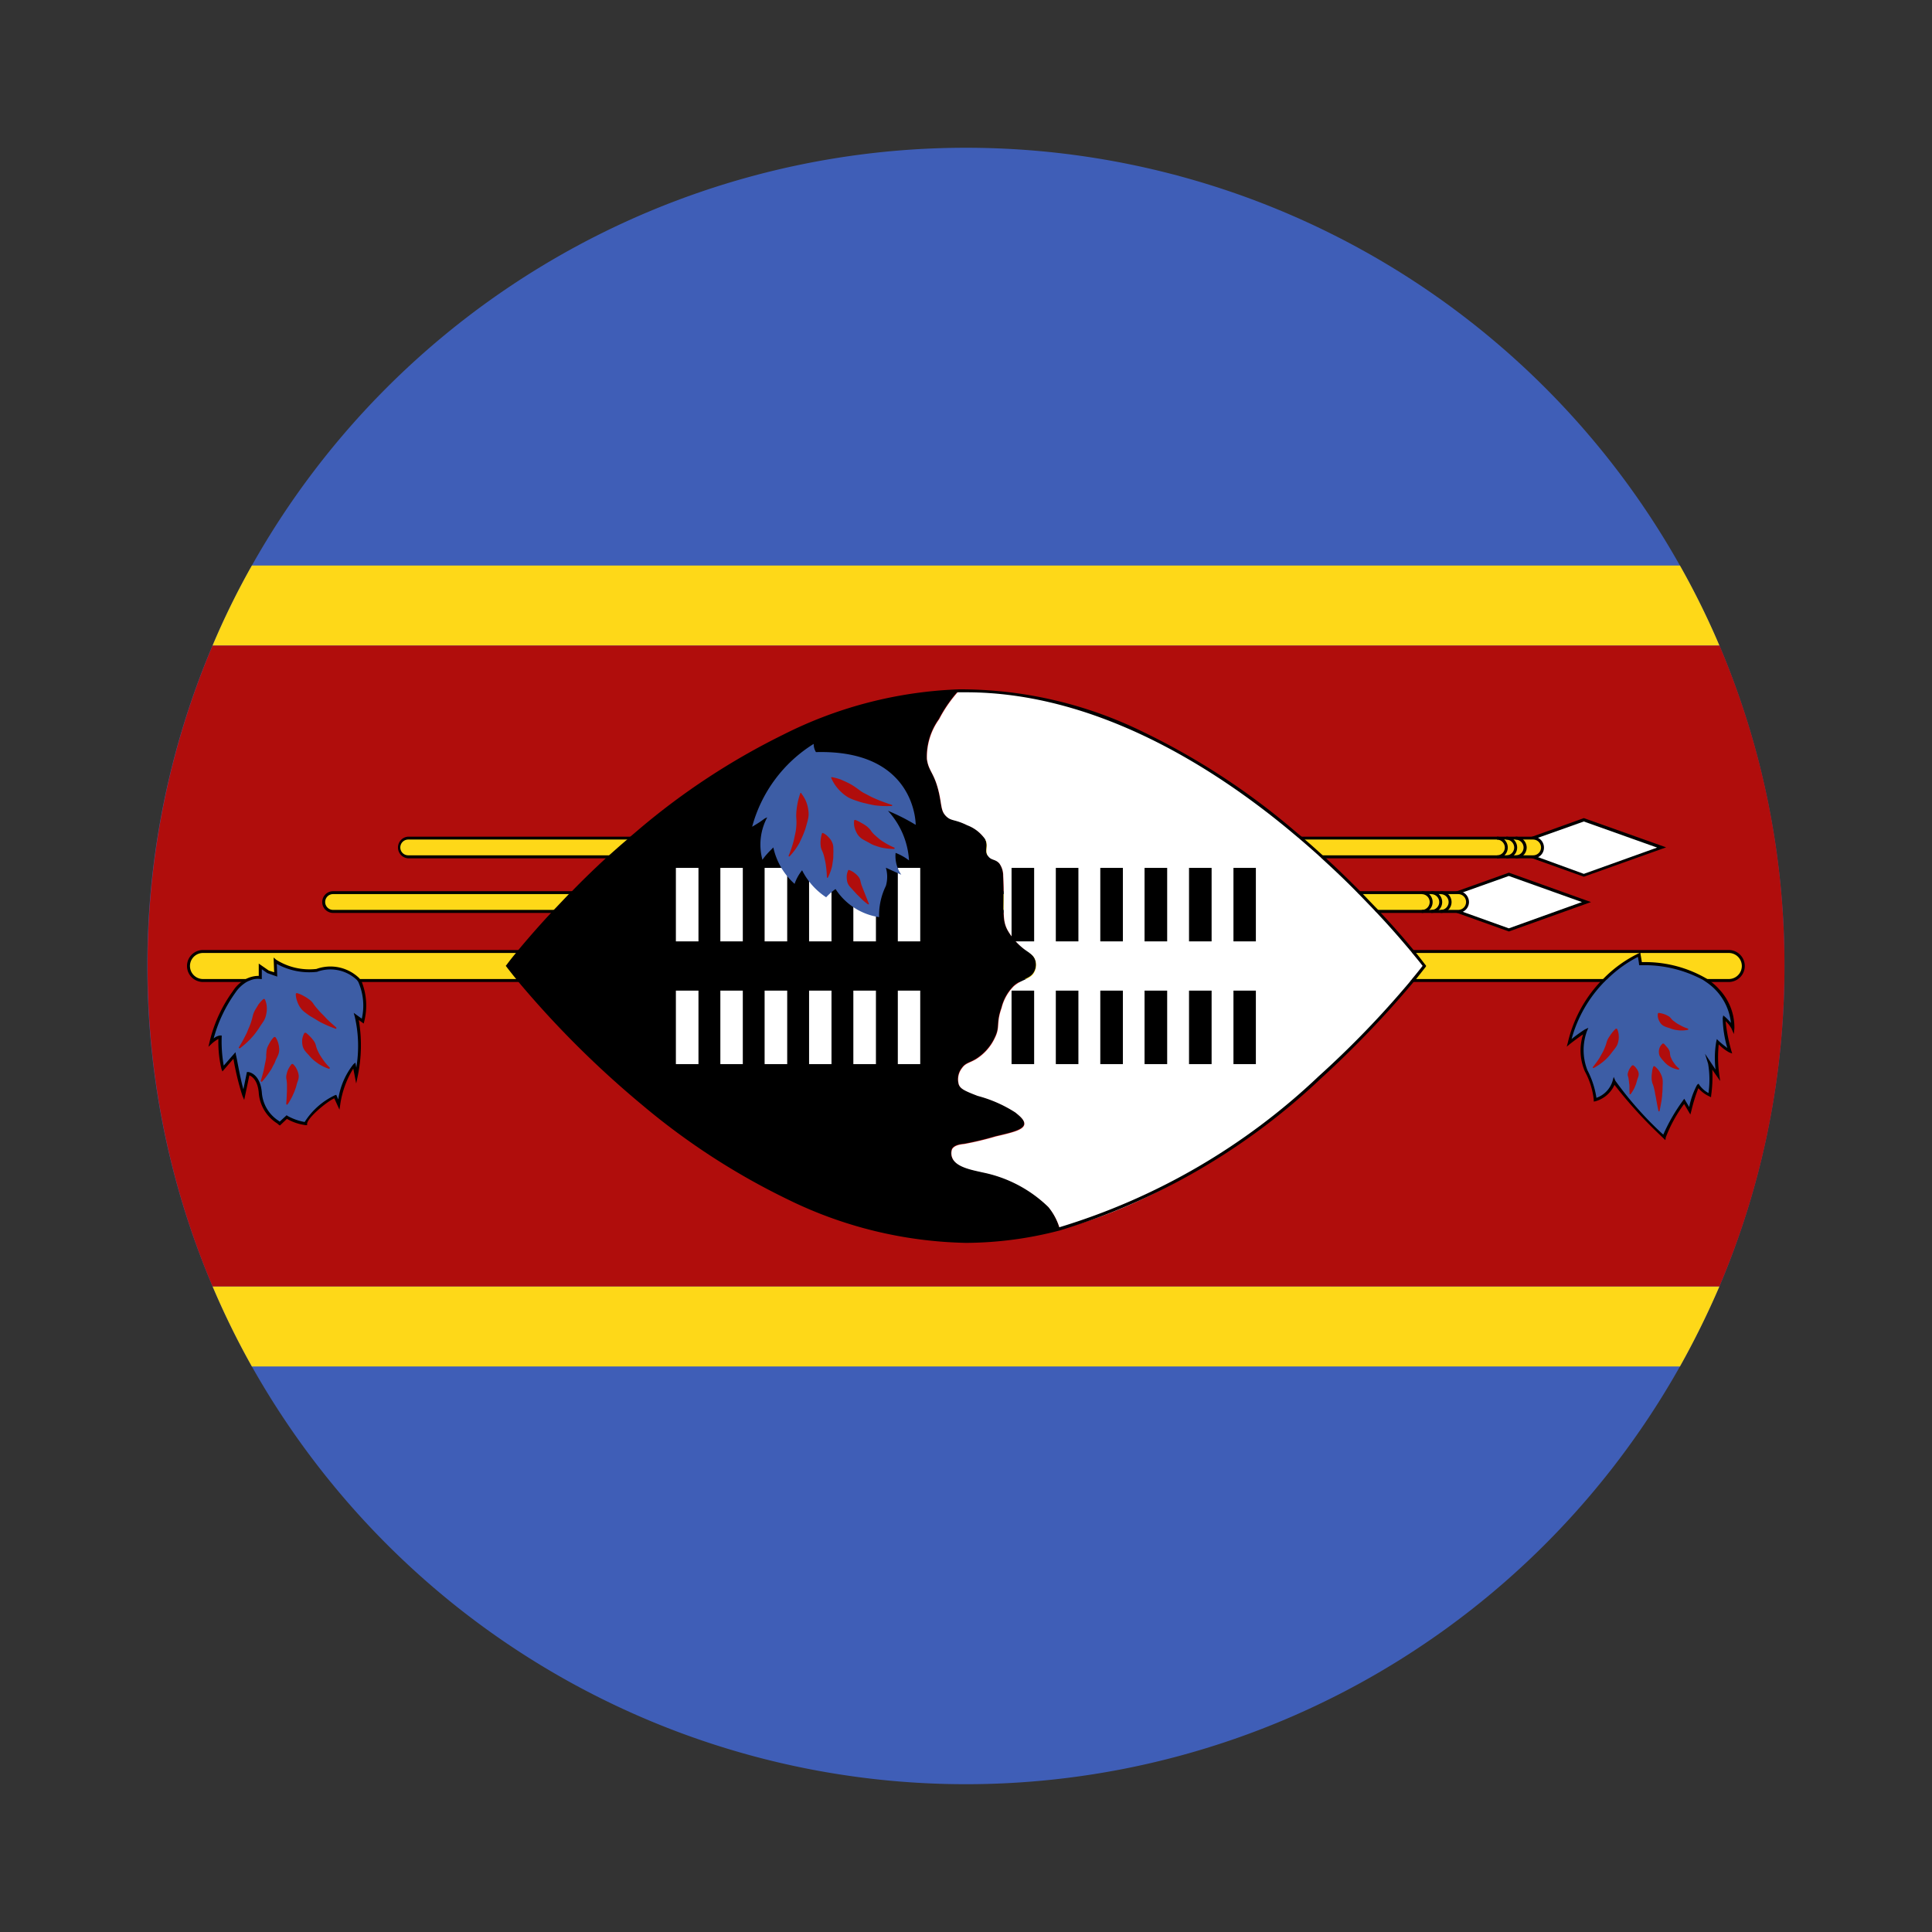 <svg xmlns="http://www.w3.org/2000/svg" viewBox="0 0 55 55"><rect x="0" y="0" width="55" height="55" fill="#333333" stroke="none"/><path d="M48.948 18.379a22.451 22.451 0 0 0-1.124-2.279 23.317 23.317 0 0 0-40.654 0 22.207 22.207 0 0 0-1.119 2.275A23.333 23.333 0 0 0 7.17 38.9 23.426 23.426 0 0 0 13 45.737 23.316 23.316 0 0 0 47.824 38.9a24.363 24.363 0 0 0 1.124-2.281 23.386 23.386 0 0 0 0-18.242z" style="fill:#3f5eb7"/><path d="M48.948 36.621a24.363 24.363 0 0 1-1.124 2.279H7.17a22.93 22.93 0 0 1-1.119-2.281zM48.948 18.379H6.051A22.207 22.207 0 0 1 7.17 16.1h40.654a22.451 22.451 0 0 1 1.124 2.279z" style="fill:#fed818"/><path d="M50.8 27.5a23.246 23.246 0 0 1-1.852 9.121H6.051a23.4 23.4 0 0 1 0-18.242h42.9A23.246 23.246 0 0 1 50.8 27.5z" style="fill:#b00d0c"/><path style="fill:#fff" d="m42.955 24.89-2.213.79 2.213.79 2.212-.79-2.212-.79z"/><path d="m42.955 24.843-1.476.528-.12.042-.115.042-.01.005-.094.032-.12.047-.084.026-.152.057-.084.027-.084.031.084.031.084.032.152.052.084.031.114.042.095.037h.01l.115.042.125.042 1.476.528 2.337-.837zm-1.465 1.062-.209-.073-.081-.032-.151-.052-.089-.031-.094-.037.094-.037.089-.026.151-.057.079-.027.219-.078.079-.031h.005l.063-.021 1.308-.466 2.081.743-2.081.748-1.313-.471-.063-.021z"/><path d="M41.511 25.947H9.482a.268.268 0 0 1-.267-.267.268.268 0 0 1 .267-.267h32.029a.268.268 0 0 1 .267.267.269.269 0 0 1-.267.267z" style="fill:#fed818"/><path d="M25.141 25.413a.082.082 0 0 0-.016.042h.434v-.042zm-1.47 0v.042h.22a.306.306 0 0 0-.032-.042zm17.976-.01a.259.259 0 0 0-.063-.021h-.005a.138.138 0 0 0-.068-.011H9.482a.309.309 0 0 0 0 .618h32.029a.243.243 0 0 0 .068-.006.28.28 0 0 0 .063-.026.308.308 0 0 0 .177-.277.318.318 0 0 0-.172-.28zm-32.165.5a.225.225 0 1 1 0-.45h32.029a.225.225 0 0 1 0 .45zm14.377-.492h-.188v.042h.22a.306.306 0 0 0-.032-.04zm1.282 0a.082.082 0 0 0-.016.042h.434v-.042z"/><path d="M41.014 25.989v-.084a.225.225 0 0 0 0-.45v-.084a.309.309 0 1 1 0 .618z"/><path d="M40.747 25.989v-.084a.225.225 0 0 0 0-.45v-.084a.309.309 0 1 1 0 .618z"/><path d="M40.475 25.989v-.084a.225.225 0 0 0 0-.45v-.084a.309.309 0 1 1 0 .618z"/><path style="fill:#fff" d="m45.088 23.337-2.212.79 2.212.789 2.213-.789-2.213-.79z"/><path d="m45.088 23.29-1.469.528-.121.042-.115.042h-.015l-.089.031-.126.047-.078.027-.157.057-.084.026-.084.032.084.031.084.031.157.053.078.031.12.042.095.036h.01l.12.042.115.042 1.475.528 2.343-.836zm-1.365 1.1-.089-.037-.209-.073-.079-.031h-.005l-.152-.052-.078-.032-.1-.036.1-.032.078-.031.152-.052h.005l.079-.032.219-.078.079-.032.058-.021 1.307-.465 2.087.743-2.087.748-1.307-.477z"/><path d="M43.645 24.393H11.621a.265.265 0 0 1-.267-.266.265.265 0 0 1 .267-.267h32.024a.267.267 0 0 1 .266.267.267.267 0 0 1-.266.266z" style="fill:#fed818"/><path d="M43.781 23.849a.338.338 0 0 0-.058-.021.173.173 0 0 0-.073-.01H11.621a.309.309 0 0 0 0 .617h32.024a.22.22 0 0 0 .136-.031.3.3 0 0 0 .172-.277.31.31 0 0 0-.172-.278zm-32.16.5a.223.223 0 0 1-.225-.224.226.226 0 0 1 .225-.225h32.024a.227.227 0 0 1 .225.225.223.223 0 0 1-.225.224z"/><path d="M43.148 24.435v-.084a.223.223 0 0 0 .225-.224.227.227 0 0 0-.225-.225v-.084a.314.314 0 0 1 .314.309.31.31 0 0 1-.314.308z"/><path d="M42.881 24.435v-.084a.223.223 0 0 0 .225-.224.226.226 0 0 0-.225-.225v-.084a.309.309 0 0 1 .309.309.306.306 0 0 1-.309.308z"/><path d="M42.614 24.435v-.084a.223.223 0 0 0 .225-.224.226.226 0 0 0-.225-.225v-.084a.309.309 0 0 1 .309.309.306.306 0 0 1-.309.308z"/><path d="M49.215 27.913H5.784a.411.411 0 0 1-.413-.413.411.411 0 0 1 .413-.413h43.431a.414.414 0 0 1 .413.413.414.414 0 0 1-.413.413z" style="fill:#fed818"/><path d="m7.416 27.871.037.006v-.006zm41.8-.826H5.779a.455.455 0 1 0 0 .91h43.436a.455.455 0 0 0 0-.91zm0 .826H5.779a.371.371 0 0 1 0-.742h43.436a.371.371 0 1 1 0 .742zm-41.8 0 .037.006v-.006z"/><path d="M27.975 33.368c-.292-.068-.774-.146-.878-.429a.343.343 0 0 1 0-.235c.068-.115.24-.136.345-.147a8.731 8.731 0 0 0 .894-.214c.471-.11.785-.183.816-.34.021-.12-.125-.24-.256-.345a3.763 3.763 0 0 0-1.072-.471c-.382-.146-.487-.2-.534-.319a.52.52 0 0 1 .089-.471c.105-.146.22-.146.4-.256a1.422 1.422 0 0 0 .533-.6c.162-.324.032-.4.194-.858a1.333 1.333 0 0 1 .345-.617c.246-.22.492-.188.6-.429a.426.426 0 0 0 .021-.3c-.047-.162-.188-.225-.319-.324a1.807 1.807 0 0 1-.471-.534c-.188-.334-.078-.632-.13-1.558a.59.59 0 0 0-.11-.351c-.115-.125-.225-.083-.314-.2-.12-.147.021-.293-.089-.487a1.08 1.08 0 0 0-.512-.4c-.356-.178-.455-.115-.6-.257s-.12-.292-.2-.653c-.131-.586-.3-.617-.346-.973a1.835 1.835 0 0 1 .346-1.135 3.835 3.835 0 0 1 .564-.811c-7.06.147-12.85 7.835-12.85 7.835s5.9 7.835 13.054 7.835a10.574 10.574 0 0 0 2.668-.351 1.72 1.72 0 0 0-.33-.633 3.737 3.737 0 0 0-1.858-.972z"/><path d="M40.549 27.5s-5.9-7.835-13.05-7.835h-.2a3.835 3.835 0 0 0-.564.811 1.835 1.835 0 0 0-.346 1.135c.048.356.215.387.346.973.078.361.052.507.2.653s.241.079.6.257a1.08 1.08 0 0 1 .512.4c.11.194-.031.34.089.487.089.115.2.073.314.2a.59.59 0 0 1 .11.351c.052.926-.058 1.224.13 1.558a1.807 1.807 0 0 0 .471.534c.131.1.272.162.319.324a.426.426 0 0 1-.021.3c-.1.241-.35.209-.6.429a1.333 1.333 0 0 0-.345.617c-.162.455-.032.534-.194.858a1.422 1.422 0 0 1-.533.6c-.183.11-.3.11-.4.256a.52.52 0 0 0-.089.471c.047.115.152.173.534.319a3.763 3.763 0 0 1 1.072.471c.131.105.277.225.256.345-.031.157-.345.23-.816.34a8.731 8.731 0 0 1-.894.214c-.105.011-.277.032-.345.147a.343.343 0 0 0 0 .235c.1.283.586.361.878.429a3.737 3.737 0 0 1 1.862.983 1.72 1.72 0 0 1 .33.633c5.886-1.533 10.374-7.495 10.374-7.495z" style="fill:#fff"/><path d="M40.585 27.474c-.005 0-.1-.131-.272-.345a.415.415 0 0 1-.042-.042.254.254 0 0 0-.031-.042 20.291 20.291 0 0 0-.931-1.056.55.55 0 0 1-.037-.042.146.146 0 0 1-.036-.042c-.141-.141-.283-.293-.434-.45a.277.277 0 0 1-.042-.042l-.041-.042a27.06 27.06 0 0 0-.969-.936.347.347 0 0 1-.047-.042.455.455 0 0 0-.047-.042c-.162-.146-.329-.3-.507-.449a1997970460473.852 1997970460473.852 0 0 1-.094-.084c-.11-.089-.215-.178-.319-.267a20.066 20.066 0 0 0-4.163-2.7 11.805 11.805 0 0 0-5.273-1.227 12.033 12.033 0 0 0-5.005 1.291A20.013 20.013 0 0 0 18.2 23.6c-.083.073-.167.141-.251.214-.016.01-.031.026-.052.042a.229.229 0 0 0-.041.042c-.179.151-.346.3-.514.449a1507902234317.341 1507902234317.341 0 0 1-.094.084c-.35.324-.674.638-.962.936a.444.444 0 0 0-.047.042.277.277 0 0 1-.042.042c-.152.157-.293.309-.429.45a.313.313 0 0 1-.036.042l-.042.042c-.4.428-.711.794-.931 1.056l-.032.042c-.011.016-.026.026-.036.042-.178.214-.267.34-.272.345l-.021.026.021.026s.094.126.272.345a.313.313 0 0 1 .036.042.255.255 0 0 0 .032.042 27.632 27.632 0 0 0 3.509 3.494 19.863 19.863 0 0 0 4.158 2.7 12.016 12.016 0 0 0 5.074 1.237 10.67 10.67 0 0 0 2.678-.356 18.743 18.743 0 0 0 7.422-4.32 28.635 28.635 0 0 0 2.641-2.751.232.232 0 0 1 .037-.042.146.146 0 0 1 .036-.042l.272-.345.014-.026zm-.424.439a.254.254 0 0 1-.03.042 27.09 27.09 0 0 1-2.59 2.683 18.506 18.506 0 0 1-7.385 4.3 10.411 10.411 0 0 1-2.652.351c-3.682 0-7.024-2.124-9.184-3.907a27.409 27.409 0 0 1-3.446-3.431c-.011-.016-.026-.026-.037-.042a.269.269 0 0 0-.036-.042c-.157-.188-.257-.319-.3-.371.042-.052.142-.183.3-.371a.269.269 0 0 0 .036-.042.263.263 0 0 1 .037-.042c.219-.267.539-.633.936-1.056.01-.016.026-.027.037-.042a.329.329 0 0 0 .041-.042c.131-.141.278-.293.429-.45l.042-.042a.571.571 0 0 1 .047-.042c.293-.3.617-.612.973-.936a.277.277 0 0 1 .042-.042.3.3 0 0 0 .047-.042c.167-.146.335-.3.512-.449a.278.278 0 0 0 .042-.042.218.218 0 0 0 .053-.042c.062-.047.12-.1.183-.152 2.113-1.752 5.381-3.87 9.006-3.954H27.5c3.682 0 7.024 2.124 9.18 3.907.083.068.161.136.24.2a.383.383 0 0 0 .052.042.432.432 0 0 0 .047.042c.178.151.345.3.513.449a.258.258 0 0 0 .047.042l.042.042c.355.324.685.638.978.936l.042.042a.274.274 0 0 0 .041.042c.152.157.3.309.434.45.016.016.027.031.037.042l.042.042c.4.423.711.789.937 1.056.01.016.025.026.036.042s.021.026.031.042c.157.188.262.319.3.371-.043.052-.142.183-.3.371a.232.232 0 0 1-.038.045z"/><path style="fill:#fff" d="M19.241 24.707h.643v2.092h-.643zM20.507 24.707h.639v2.092h-.639zM21.767 24.707h.643v2.092h-.643zM23.033 24.707h.638v2.092h-.638zM24.293 24.707h.643v2.092h-.643zM25.559 24.707h.638v2.092h-.638zM19.241 28.201h.643v2.092h-.643zM20.507 28.201h.639v2.092h-.639zM21.767 28.201h.643v2.092h-.643zM23.033 28.201h.638v2.092h-.638zM24.293 28.201h.643v2.092h-.643zM25.559 28.201h.638v2.092h-.638z"/><path d="M28.797 24.707h.643v2.092h-.643zM30.057 24.707h.643v2.092h-.643zM31.323 24.707h.643v2.092h-.643zM32.583 24.707h.644v2.092h-.644zM33.849 24.707h.643v2.092h-.643zM35.114 24.707h.638v2.092h-.638zM28.797 28.201h.643v2.092h-.643zM30.057 28.201h.643v2.092h-.643zM31.323 28.201h.643v2.092h-.643zM32.583 28.201h.644v2.092h-.644zM33.849 28.201h.643v2.092h-.643zM35.114 28.201h.638v2.092h-.638z"/><path d="M23.164 21.177a4 4 0 0 0-1.752 2.359c.366-.215.3-.215.429-.267a1.645 1.645 0 0 0-.136 1.208c.146-.214.339-.361.308-.361a1.946 1.946 0 0 0 .607 1.046 1.3 1.3 0 0 1 .214-.387 1.985 1.985 0 0 0 .685.769 1.623 1.623 0 0 1 .267-.235 1.792 1.792 0 0 0 1.24.8 1.9 1.9 0 0 1 .193-.889.919.919 0 0 0 0-.518l.439.2a.935.935 0 0 1-.162-.622 1.525 1.525 0 0 1 .382.214 2.29 2.29 0 0 0-.6-1.412 5.7 5.7 0 0 1 .79.4s.021-2.149-2.84-2.071a.451.451 0 0 1-.064-.234z" style="fill:#3d5da5"/><path d="M22.808 22.584a.918.918 0 0 1 .2.46.662.662 0 0 1 0 .251c-.016.084-.042.162-.063.241s-.052.157-.084.235-.068.146-.1.22a1.905 1.905 0 0 1-.283.387.012.012 0 0 1-.02 0c-.006 0-.011-.016-.006-.021a3.187 3.187 0 0 0 .147-.439l.047-.22c.016-.073.021-.146.026-.22a1.53 1.53 0 0 0-.005-.214 1.555 1.555 0 0 1 .01-.215 2.087 2.087 0 0 1 .105-.465c0-.011.015-.016.026-.011a.005.005 0 0 1 0 .011zM23.682 22.123a1.661 1.661 0 0 1 .251.068c.073.032.146.063.219.1a1.654 1.654 0 0 1 .194.115c.062.042.12.089.183.131s.136.073.2.109.136.068.209.1c.146.063.293.115.45.167.01 0 .015.011.01.021s-.01.011-.015.011a2.616 2.616 0 0 1-.492-.021 4.109 4.109 0 0 1-.245-.053 1.825 1.825 0 0 1-.242-.068 1.6 1.6 0 0 1-.24-.094 1.033 1.033 0 0 1-.2-.146 1.2 1.2 0 0 1-.3-.413.02.02 0 0 1 .01-.027zM23.425 23.713a.464.464 0 0 1 .157.115.479.479 0 0 1 .105.147.381.381 0 0 1 .036.173 1.647 1.647 0 0 1 0 .172c0 .058 0 .115-.01.173s-.016.115-.026.167a1.528 1.528 0 0 1-.116.319.019.019 0 0 1-.02.011c-.006-.006-.011-.011-.011-.016a2.984 2.984 0 0 0-.026-.319 1.374 1.374 0 0 0-.026-.152c-.011-.052-.021-.1-.036-.152a.81.81 0 0 0-.053-.141.426.426 0 0 1-.037-.141.821.821 0 0 1 0-.157.86.86 0 0 1 .037-.183c.005-.01.016-.021.026-.016zM24.179 24.77a.517.517 0 0 1 .151.084.62.62 0 0 1 .105.1.3.3 0 0 1 .058.115.933.933 0 0 0 .036.136l.1.256.105.262a.013.013 0 0 1-.011.021c-.005.005-.01 0-.015 0a1.9 1.9 0 0 1-.22-.189c-.031-.036-.068-.068-.1-.1l-.1-.11c-.031-.037-.068-.073-.1-.11a.351.351 0 0 1-.067-.125.681.681 0 0 1-.017-.152.405.405 0 0 1 .037-.167.024.024 0 0 1 .038-.021zM24.351 23.342a1.181 1.181 0 0 1 .178.089.97.97 0 0 1 .141.089.6.6 0 0 1 .115.115.725.725 0 0 0 .105.125c.041.037.083.074.126.11s.088.068.14.1a2.007 2.007 0 0 0 .309.162.024.024 0 0 1 0 .026.011.011 0 0 1-.01.01 1.774 1.774 0 0 1-.372-.041c-.062-.016-.12-.037-.183-.058s-.115-.052-.172-.084l-.173-.094a.5.5 0 0 1-.141-.136.753.753 0 0 1-.083-.183.541.541 0 0 1-.016-.209c0-.016.016-.021.026-.021z" style="fill:#b00d0c"/><path d="M7.405 27.516v.308a.812.812 0 0 0-.737.413 4.061 4.061 0 0 0-.659 1.439c.173-.157.256-.157.256-.157a3.637 3.637 0 0 0 .089.9l.325-.371a9.345 9.345 0 0 0 .256 1.13l.131-.617s.3.031.339.544a1.153 1.153 0 0 0 .561.883l.2-.188a1.359 1.359 0 0 0 .539.188c.015-.2.643-.711.842-.768l.1.224a2.447 2.447 0 0 1 .439-1.108l.058.3a4.1 4.1 0 0 0 0-1.7l.188.126a1.686 1.686 0 0 0-.131-1.182 1.127 1.127 0 0 0-1.182-.256 1.787 1.787 0 0 1-1.182-.272l.016.387-.214-.074z" style="fill:#3d5da5"/><path d="M10.3 27.955a.2.2 0 0 1-.026-.042.306.306 0 0 0-.032-.042s-.005-.01-.005-.015a1.179 1.179 0 0 0-1.229-.272 1.77 1.77 0 0 1-1.145-.262l-.074-.063.016.419-.151-.047-.288-.2v.35a.8.8 0 0 0-.366.09 1.28 1.28 0 0 0-.073.042.246.246 0 0 0-.058.042.981.981 0 0 0-.241.262 4.027 4.027 0 0 0-.664 1.453l-.031.131.1-.094a1.071 1.071 0 0 1 .184-.131 3.323 3.323 0 0 0 .088.858l.027.068.313-.361a7.64 7.64 0 0 0 .255 1.051l.052.121.147-.7c.073.031.235.131.267.492a1.125 1.125 0 0 0 .528.878c.016.011.026.026.042.037l.032.021.2-.189a1.435 1.435 0 0 0 .529.178h.046v-.041c.016-.173.56-.628.774-.722l.147.324.021-.141a2.663 2.663 0 0 1 .372-1.03l.083.423.042-.2a4.289 4.289 0 0 0 .032-1.605l.14.1.016-.063a1.859 1.859 0 0 0-.07-1.12zm-.23.879.031.115a3.7 3.7 0 0 1 .042 1.443l-.026-.141-.057.047a2.083 2.083 0 0 0-.43 1l-.057-.131-.036.011a2.064 2.064 0 0 0-.864.763 1.588 1.588 0 0 1-.486-.172l-.026-.021-.2.183-.016-.016a1.045 1.045 0 0 1-.491-.816c-.048-.538-.372-.58-.382-.58h-.043l-.1.491c-.095-.329-.2-.962-.21-.967l-.015-.089-.335.382a3.963 3.963 0 0 1-.058-.816v-.042h-.046a.358.358 0 0 0-.182.084 4.046 4.046 0 0 1 .616-1.3 1 1 0 0 1 .325-.309.711.711 0 0 1 .094-.042.568.568 0 0 1 .157-.042.6.6 0 0 1 .125 0h.016l.037.006v-.283l.156.11.283.1-.011-.361a1.908 1.908 0 0 0 1.141.225h.01l.005-.005a1.1 1.1 0 0 1 1.093.209.215.215 0 0 1 .037.037c.01.016.021.026.031.042A1.672 1.672 0 0 1 10.3 29z"/><path d="M7.536 28.441a.568.568 0 0 1 .058.22.7.7 0 0 1-.016.215.547.547 0 0 1-.078.2c-.037.058-.079.115-.115.173s-.079.115-.121.172-.089.105-.135.157a2.5 2.5 0 0 1-.309.272l-.026-.026a3.732 3.732 0 0 0 .193-.345 1.134 1.134 0 0 0 .079-.178 1.788 1.788 0 0 0 .073-.178 1.871 1.871 0 0 0 .052-.183.711.711 0 0 1 .063-.172c.032-.058.068-.11.1-.168a1.077 1.077 0 0 1 .147-.162zM7.84 29.524a.549.549 0 0 1 .083.178.722.722 0 0 1 .026.183.425.425 0 0 1-.041.173c-.021.052-.053.1-.074.162s-.052.1-.078.157-.058.1-.089.146a2.288 2.288 0 0 1-.214.277l-.032-.021c.032-.11.063-.214.089-.324l.031-.157c.011-.052.021-.1.032-.162s0-.105.01-.157a.543.543 0 0 1 .026-.157c.021-.047.048-.1.074-.146a.754.754 0 0 1 .12-.157zM8.336 30.288a.457.457 0 0 1 .11.146.562.562 0 0 1 .053.152.331.331 0 0 1-.01.157c-.017.052-.037.1-.048.151s-.031.1-.047.147-.042.1-.062.146a1.789 1.789 0 0 1-.152.262l-.032-.011c.005-.1.016-.2.016-.293.005-.052.005-.1.005-.146v-.141a1.164 1.164 0 0 0-.016-.142.294.294 0 0 1 .006-.135.7.7 0 0 1 .047-.142.934.934 0 0 1 .094-.146zM8.708 29.4a1.12 1.12 0 0 1 .136.125 1.034 1.034 0 0 1 .094.115.411.411 0 0 1 .057.131.737.737 0 0 0 .048.136 1.364 1.364 0 0 0 .068.131c.026.042.052.083.083.125a1.5 1.5 0 0 0 .2.236l-.02.031a1.3 1.3 0 0 1-.3-.141 2.57 2.57 0 0 1-.141-.105 1.236 1.236 0 0 1-.12-.12c-.037-.047-.084-.089-.12-.136a.4.4 0 0 1-.079-.157.664.664 0 0 1-.011-.178.564.564 0 0 1 .063-.188zM8.446 28.269a.878.878 0 0 1 .2.084 1.113 1.113 0 0 1 .156.1.421.421 0 0 1 .125.131 1.651 1.651 0 0 0 .116.146c.041.047.083.094.126.136s.088.089.13.136c.089.089.188.173.282.257l-.015.031a3.154 3.154 0 0 1-.367-.152 1.328 1.328 0 0 1-.172-.094c-.052-.031-.11-.068-.168-.1s-.109-.074-.167-.116a.589.589 0 0 1-.141-.141.69.69 0 0 1-.089-.178.589.589 0 0 1-.042-.219z" style="fill:#b00d0c"/><path d="M46.662 27.176a3.754 3.754 0 0 0-1.992 2.51 4.752 4.752 0 0 1 .471-.345 1.574 1.574 0 0 0 .011 1.14 2.144 2.144 0 0 1 .255.826.805.805 0 0 0 .544-.523 10.546 10.546 0 0 0 1.423 1.6 4.315 4.315 0 0 1 .57-1.025l.157.266a3.689 3.689 0 0 1 .246-.711.963.963 0 0 0 .324.272 2.97 2.97 0 0 0 0-.91l.23.34a3.292 3.292 0 0 1 0-.957 1.475 1.475 0 0 0 .34.272 3.738 3.738 0 0 1-.157-.942.912.912 0 0 1 .246.288s.141-1.794-2.626-1.836a4.778 4.778 0 0 0-.042-.265z" style="fill:#3d5da5"/><path d="M48.943 28.164a1.729 1.729 0 0 0-.225-.209.474.474 0 0 0-.052-.042c-.021-.016-.042-.026-.063-.042a3.476 3.476 0 0 0-1.862-.481l-.037-.219-.005-.042v-.011l-.026.011-.021.01a3.555 3.555 0 0 0-1.015.732.333.333 0 0 0-.042.042.238.238 0 0 1-.042.042 3.776 3.776 0 0 0-.919 1.721l-.032.12.094-.078c.183-.142.3-.225.371-.272a1.5 1.5 0 0 0 .052 1.056 2.162 2.162 0 0 1 .251.8v.058l.053-.01a.847.847 0 0 0 .538-.466 12.657 12.657 0 0 0 1.308 1.438l.141.136.011-.078a3.947 3.947 0 0 1 .523-.952l.177.3.027-.1a4.854 4.854 0 0 1 .2-.649.965.965 0 0 0 .309.231l.052.026.005-.058a3.8 3.8 0 0 0 .031-.727l.225.324-.026-.177a3.765 3.765 0 0 1-.016-.869 1.226 1.226 0 0 0 .3.231l.084.031-.026-.084a5.013 5.013 0 0 1-.162-.837.824.824 0 0 1 .167.21l.068.157.016-.173a1.589 1.589 0 0 0-.432-1.1zm.172.79-.057-.047-.016.073a3.2 3.2 0 0 0 .131.853 3.059 3.059 0 0 1-.246-.2l-.052-.053-.016.068a2.75 2.75 0 0 0-.021.8l-.3-.45.089.287a2.743 2.743 0 0 1 .01.832.789.789 0 0 1-.256-.225l-.026-.042-.042.032a2.274 2.274 0 0 0-.225.632l-.141-.235-.037.052a5.078 5.078 0 0 0-.559.968l-.032-.026a10.047 10.047 0 0 1-1.333-1.506l-.047-.11-.032.115a.736.736 0 0 1-.46.481 2.5 2.5 0 0 0-.256-.785 1.573 1.573 0 0 1-.016-1.108l.042-.1-.1.047a4.322 4.322 0 0 0-.377.272 3.727 3.727 0 0 1 .926-1.621.416.416 0 0 0 .042-.042.355.355 0 0 1 .047-.042 3.532 3.532 0 0 1 .873-.633c.011.058.026.147.031.2l.006.037h.035a3.535 3.535 0 0 1 1.731.392.331.331 0 0 1 .074.042c.026.016.047.032.062.042a1.627 1.627 0 0 1 .309.267 1.6 1.6 0 0 1 .4.9 1.651 1.651 0 0 0-.161-.167z"/><path d="M46.035 29.289a.5.5 0 0 1 .047.188.542.542 0 0 1-.016.183.393.393 0 0 1-.073.162c-.031.047-.073.094-.109.141a1.341 1.341 0 0 1-.111.136 1.358 1.358 0 0 1-.13.121 1.668 1.668 0 0 1-.282.188l-.022-.021c.068-.089.136-.178.194-.267l.078-.141a.924.924 0 0 0 .068-.141 1.209 1.209 0 0 0 .053-.147.522.522 0 0 1 .057-.141c.026-.042.058-.089.089-.131a1.1 1.1 0 0 1 .122-.136zM46.49 30.324a.3.3 0 0 1 .1.1.278.278 0 0 1 .053.1.224.224 0 0 1 0 .115c-.011.037-.026.073-.037.11l-.031.11c-.016.037-.027.068-.042.105a1.18 1.18 0 0 1-.115.188h-.026c-.006-.074-.006-.147-.006-.215 0-.036 0-.068-.01-.1a.623.623 0 0 0-.011-.1.352.352 0 0 0-.021-.1.151.151 0 0 1 0-.094.5.5 0 0 1 .037-.1.642.642 0 0 1 .079-.11zM47.1 30.35a.667.667 0 0 1 .131.136.766.766 0 0 1 .078.157.44.44 0 0 1 .026.162c0 .058-.005.115-.005.173a1.463 1.463 0 0 1-.011.167c0 .058-.01.11-.015.168-.021.11-.037.219-.062.324h-.027c-.026-.11-.042-.214-.063-.319a1.5 1.5 0 0 0-.031-.162 1.359 1.359 0 0 0-.03-.156.724.724 0 0 0-.047-.152.532.532 0 0 1-.026-.151.8.8 0 0 1 .011-.162.578.578 0 0 1 .041-.178zM47.374 29.718c.036.036.063.073.089.1s.042.058.057.084a.257.257 0 0 1 .021.089.513.513 0 0 0 .016.094c.016.026.026.057.042.089a.825.825 0 0 0 .057.089.737.737 0 0 0 .152.162l-.016.026a.7.7 0 0 1-.235-.078.69.69 0 0 1-.1-.068.774.774 0 0 1-.1-.1 1.055 1.055 0 0 1-.089-.109.24.24 0 0 1-.042-.131.292.292 0 0 1 .115-.262zM47.212 28.834a.816.816 0 0 1 .146.031.535.535 0 0 1 .11.047.276.276 0 0 1 .089.063.42.42 0 0 0 .078.084c.032.02.063.047.094.068s.068.041.1.057a1.124 1.124 0 0 0 .23.1v.032a.88.88 0 0 1-.262.016 1.339 1.339 0 0 1-.136-.021 1.255 1.255 0 0 1-.131-.042c-.047-.016-.088-.026-.136-.047a.308.308 0 0 1-.115-.084.49.49 0 0 1-.068-.126.31.31 0 0 1-.015-.156z" style="fill:#b00d0c"/></svg>